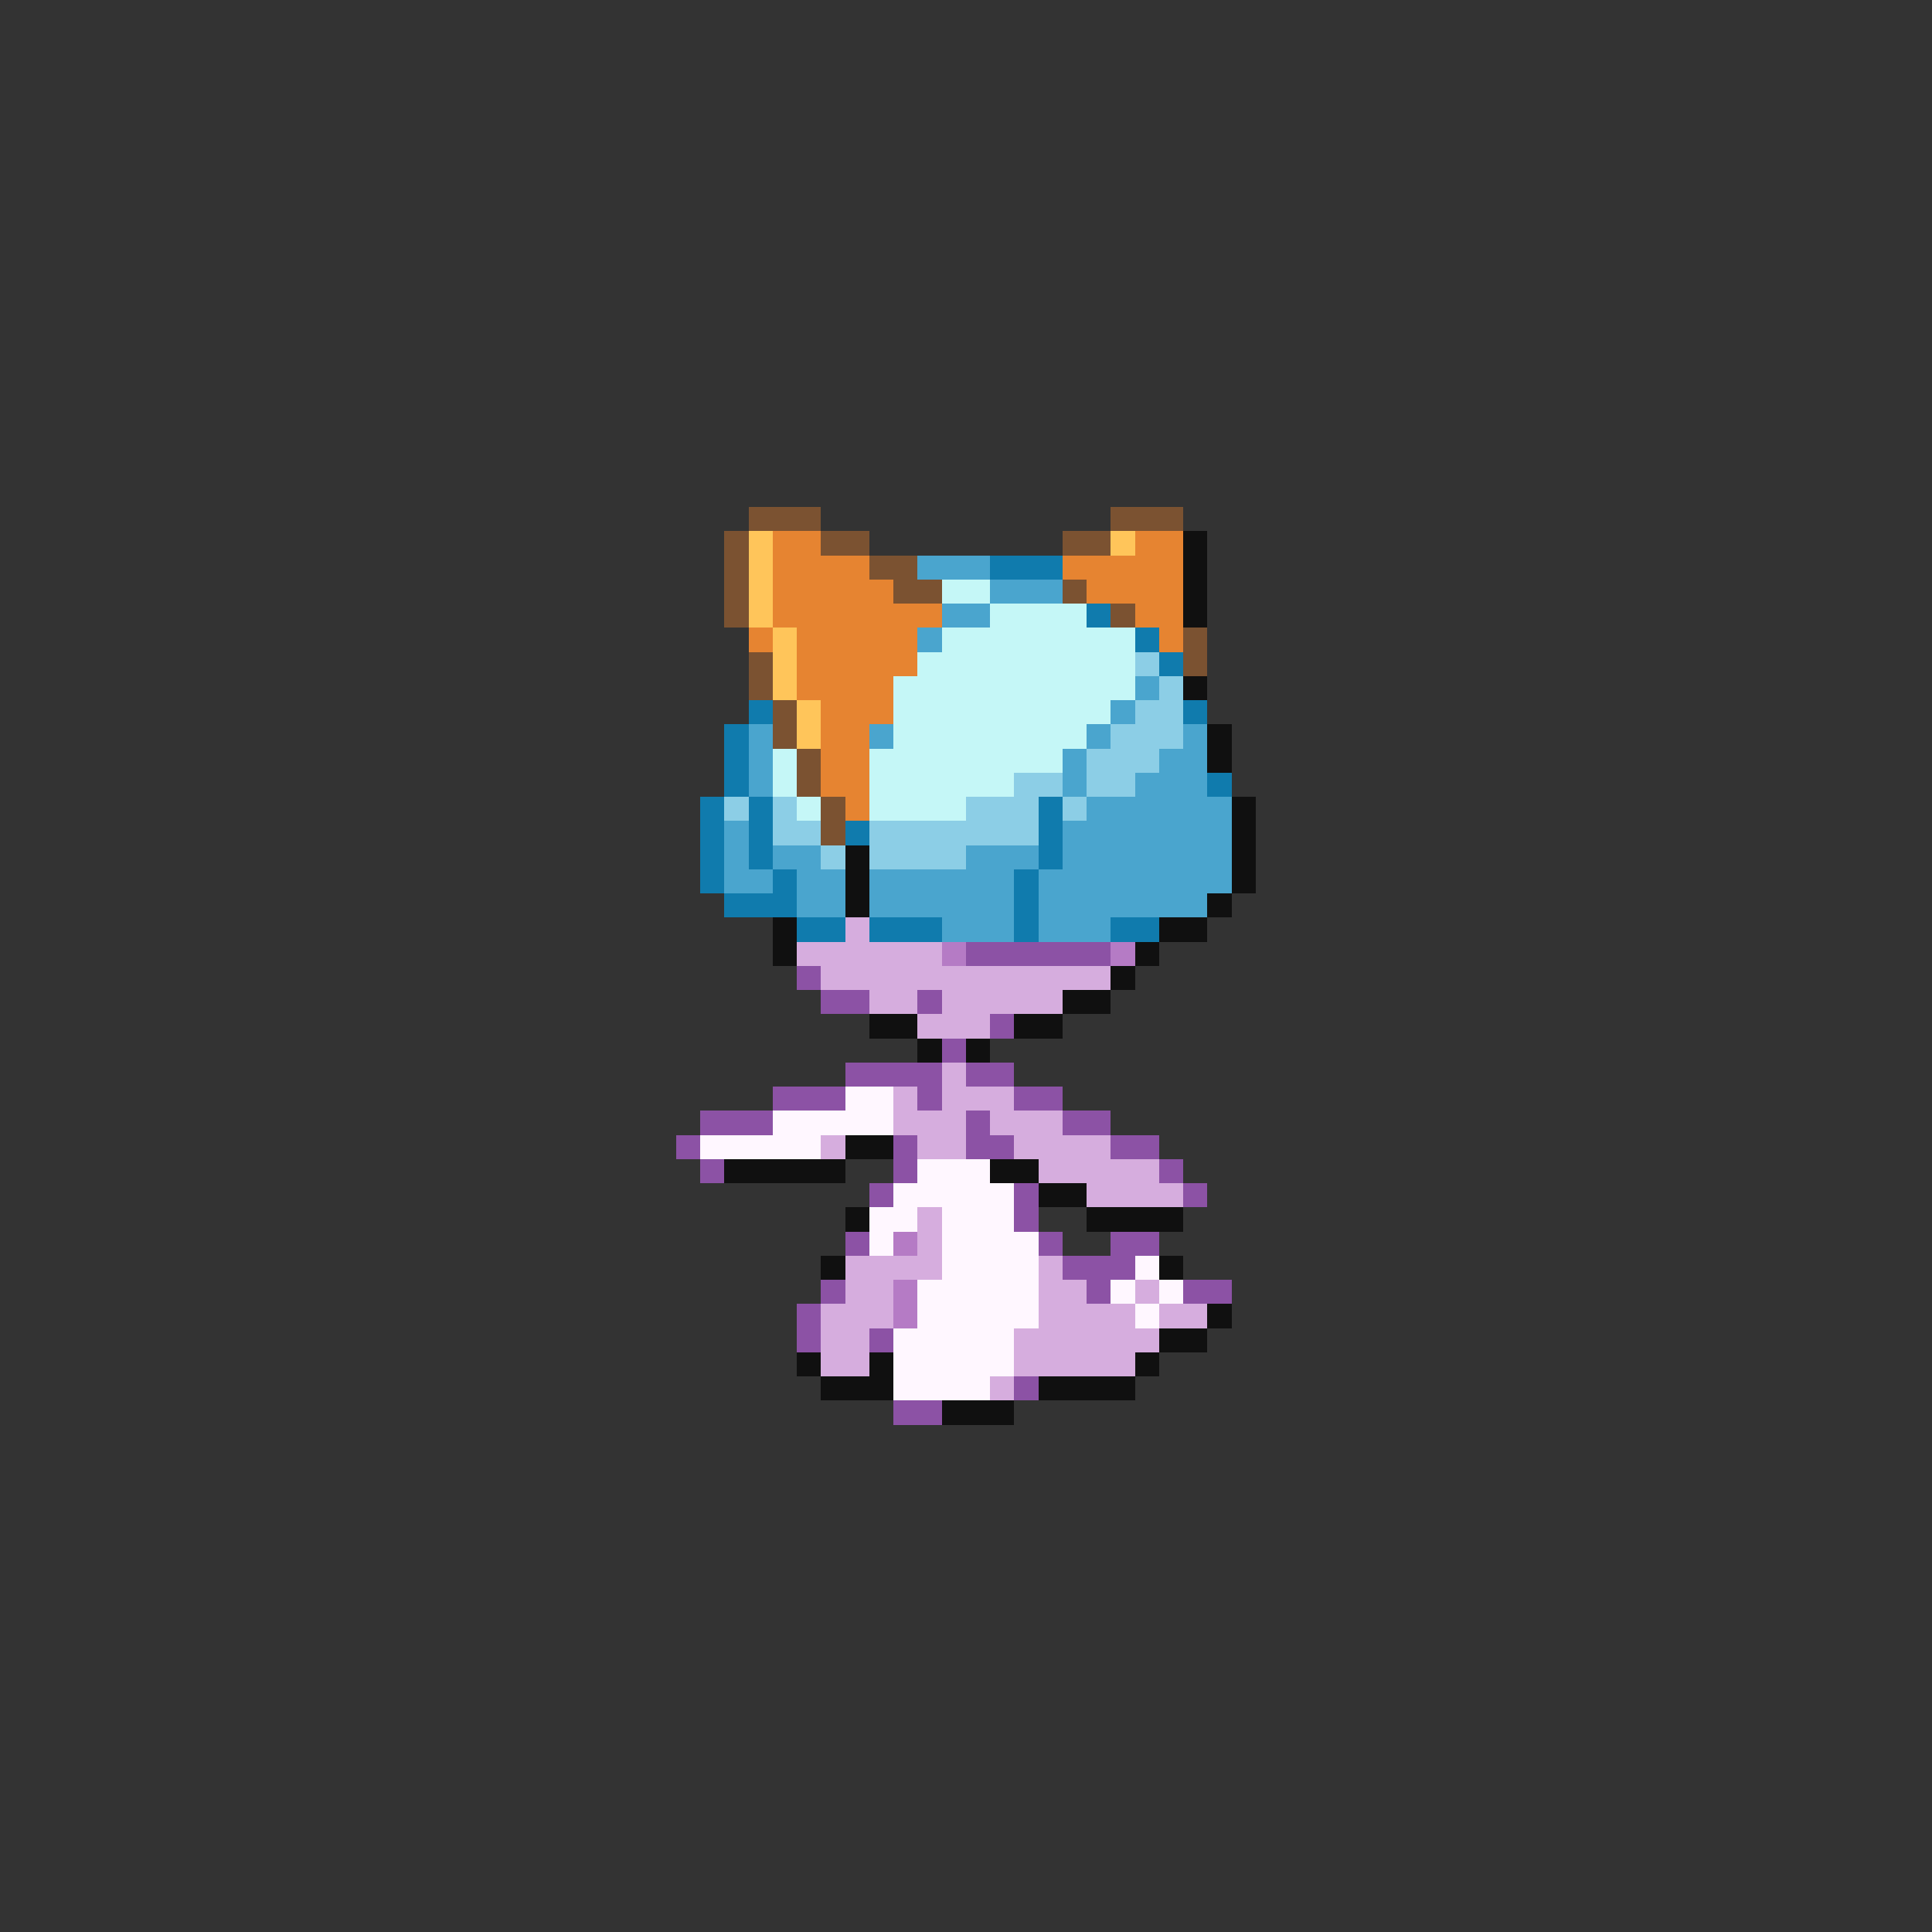 <svg xmlns="http://www.w3.org/2000/svg" viewBox="0 -0.5 80 80" shape-rendering="crispEdges">
<rect x="0" y="-0.5" width="80" height="80" fill="#333333" stroke="none"/>
<path stroke="#7b5231" d="M31 21h3M46 21h3M30 22h1M34 22h2M44 22h2M30 23h1M36 23h2M30 24h1M37 24h2M44 24h1M30 25h1M46 25h1M49 26h1M31 27h1M49 27h1M31 28h1M32 29h1M32 30h1M33 31h1M33 32h1M34 33h1M34 34h1" />
<path stroke="#ffc55a" d="M31 22h1M46 22h1M31 23h1M31 24h1M31 25h1M32 26h1M32 27h1M32 28h1M33 29h1M33 30h1" />
<path stroke="#e68431" d="M32 22h2M47 22h2M32 23h4M44 23h5M32 24h5M45 24h4M32 25h7M47 25h2M31 26h1M33 26h5M48 26h1M33 27h5M33 28h4M34 29h3M34 30h2M34 31h2M34 32h2M35 33h1" />
<path stroke="#101010" d="M49 22h1M49 23h1M49 24h1M49 25h1M49 28h1M50 30h1M50 31h1M51 33h1M51 34h1M35 35h1M51 35h1M35 36h1M51 36h1M35 37h1M50 37h1M32 38h1M48 38h2M32 39h1M47 39h1M46 40h1M44 41h2M36 42h2M42 42h2M38 43h1M40 43h1M35 47h2M30 48h5M41 48h2M43 49h2M35 50h1M45 50h4M34 52h1M48 52h1M50 54h1M48 55h2M33 56h1M36 56h1M47 56h1M34 57h3M43 57h4M39 58h3" />
<path stroke="#4aa5ce" d="M38 23h3M41 24h3M39 25h2M38 26h1M47 28h1M46 29h1M31 30h1M36 30h1M45 30h1M49 30h1M31 31h1M44 31h1M48 31h2M31 32h1M44 32h1M47 32h3M45 33h6M30 34h1M44 34h7M30 35h1M32 35h2M40 35h3M44 35h7M30 36h2M33 36h2M36 36h6M43 36h8M33 37h2M36 37h6M43 37h7M39 38h3M43 38h3" />
<path stroke="#107bad" d="M41 23h3M45 25h1M47 26h1M48 27h1M31 29h1M49 29h1M30 30h1M30 31h1M30 32h1M50 32h1M29 33h1M31 33h1M43 33h1M29 34h1M31 34h1M35 34h1M43 34h1M29 35h1M31 35h1M43 35h1M29 36h1M32 36h1M42 36h1M30 37h3M42 37h1M33 38h2M36 38h3M42 38h1M46 38h2" />
<path stroke="#c5f7f7" d="M39 24h2M41 25h4M39 26h8M38 27h9M37 28h10M37 29h9M37 30h8M32 31h1M36 31h8M32 32h1M36 32h6M33 33h1M36 33h4" />
<path stroke="#8ccee6" d="M47 27h1M48 28h1M47 29h2M46 30h3M45 31h3M42 32h2M45 32h2M30 33h1M32 33h1M40 33h3M44 33h1M32 34h2M36 34h7M34 35h1M36 35h4" />
<path stroke="#d6adde" d="M35 38h1M33 39h6M34 40h12M36 41h2M39 41h5M38 42h3M39 44h1M37 45h1M39 45h3M37 46h3M41 46h3M34 47h1M38 47h2M42 47h4M43 48h5M45 49h4M38 50h1M38 51h1M35 52h4M43 52h1M35 53h2M43 53h2M47 53h1M34 54h3M43 54h4M48 54h2M34 55h2M42 55h6M34 56h2M42 56h5M41 57h1" />
<path stroke="#b57bc5" d="M39 39h1M46 39h1M37 51h1M37 53h1M37 54h1" />
<path stroke="#8c52a5" d="M40 39h6M33 40h1M34 41h2M38 41h1M41 42h1M39 43h1M35 44h4M40 44h2M32 45h3M38 45h1M42 45h2M29 46h3M40 46h1M44 46h2M28 47h1M37 47h1M40 47h2M46 47h2M29 48h1M37 48h1M48 48h1M36 49h1M42 49h1M49 49h1M42 50h1M35 51h1M43 51h1M46 51h2M44 52h3M34 53h1M45 53h1M49 53h2M33 54h1M33 55h1M36 55h1M42 57h1M37 58h2" />
<path stroke="#fff7ff" d="M35 45h2M32 46h5M29 47h5M38 48h3M37 49h5M36 50h2M39 50h3M36 51h1M39 51h4M39 52h4M47 52h1M38 53h5M46 53h1M48 53h1M38 54h5M47 54h1M37 55h5M37 56h5M37 57h4" />
</svg>